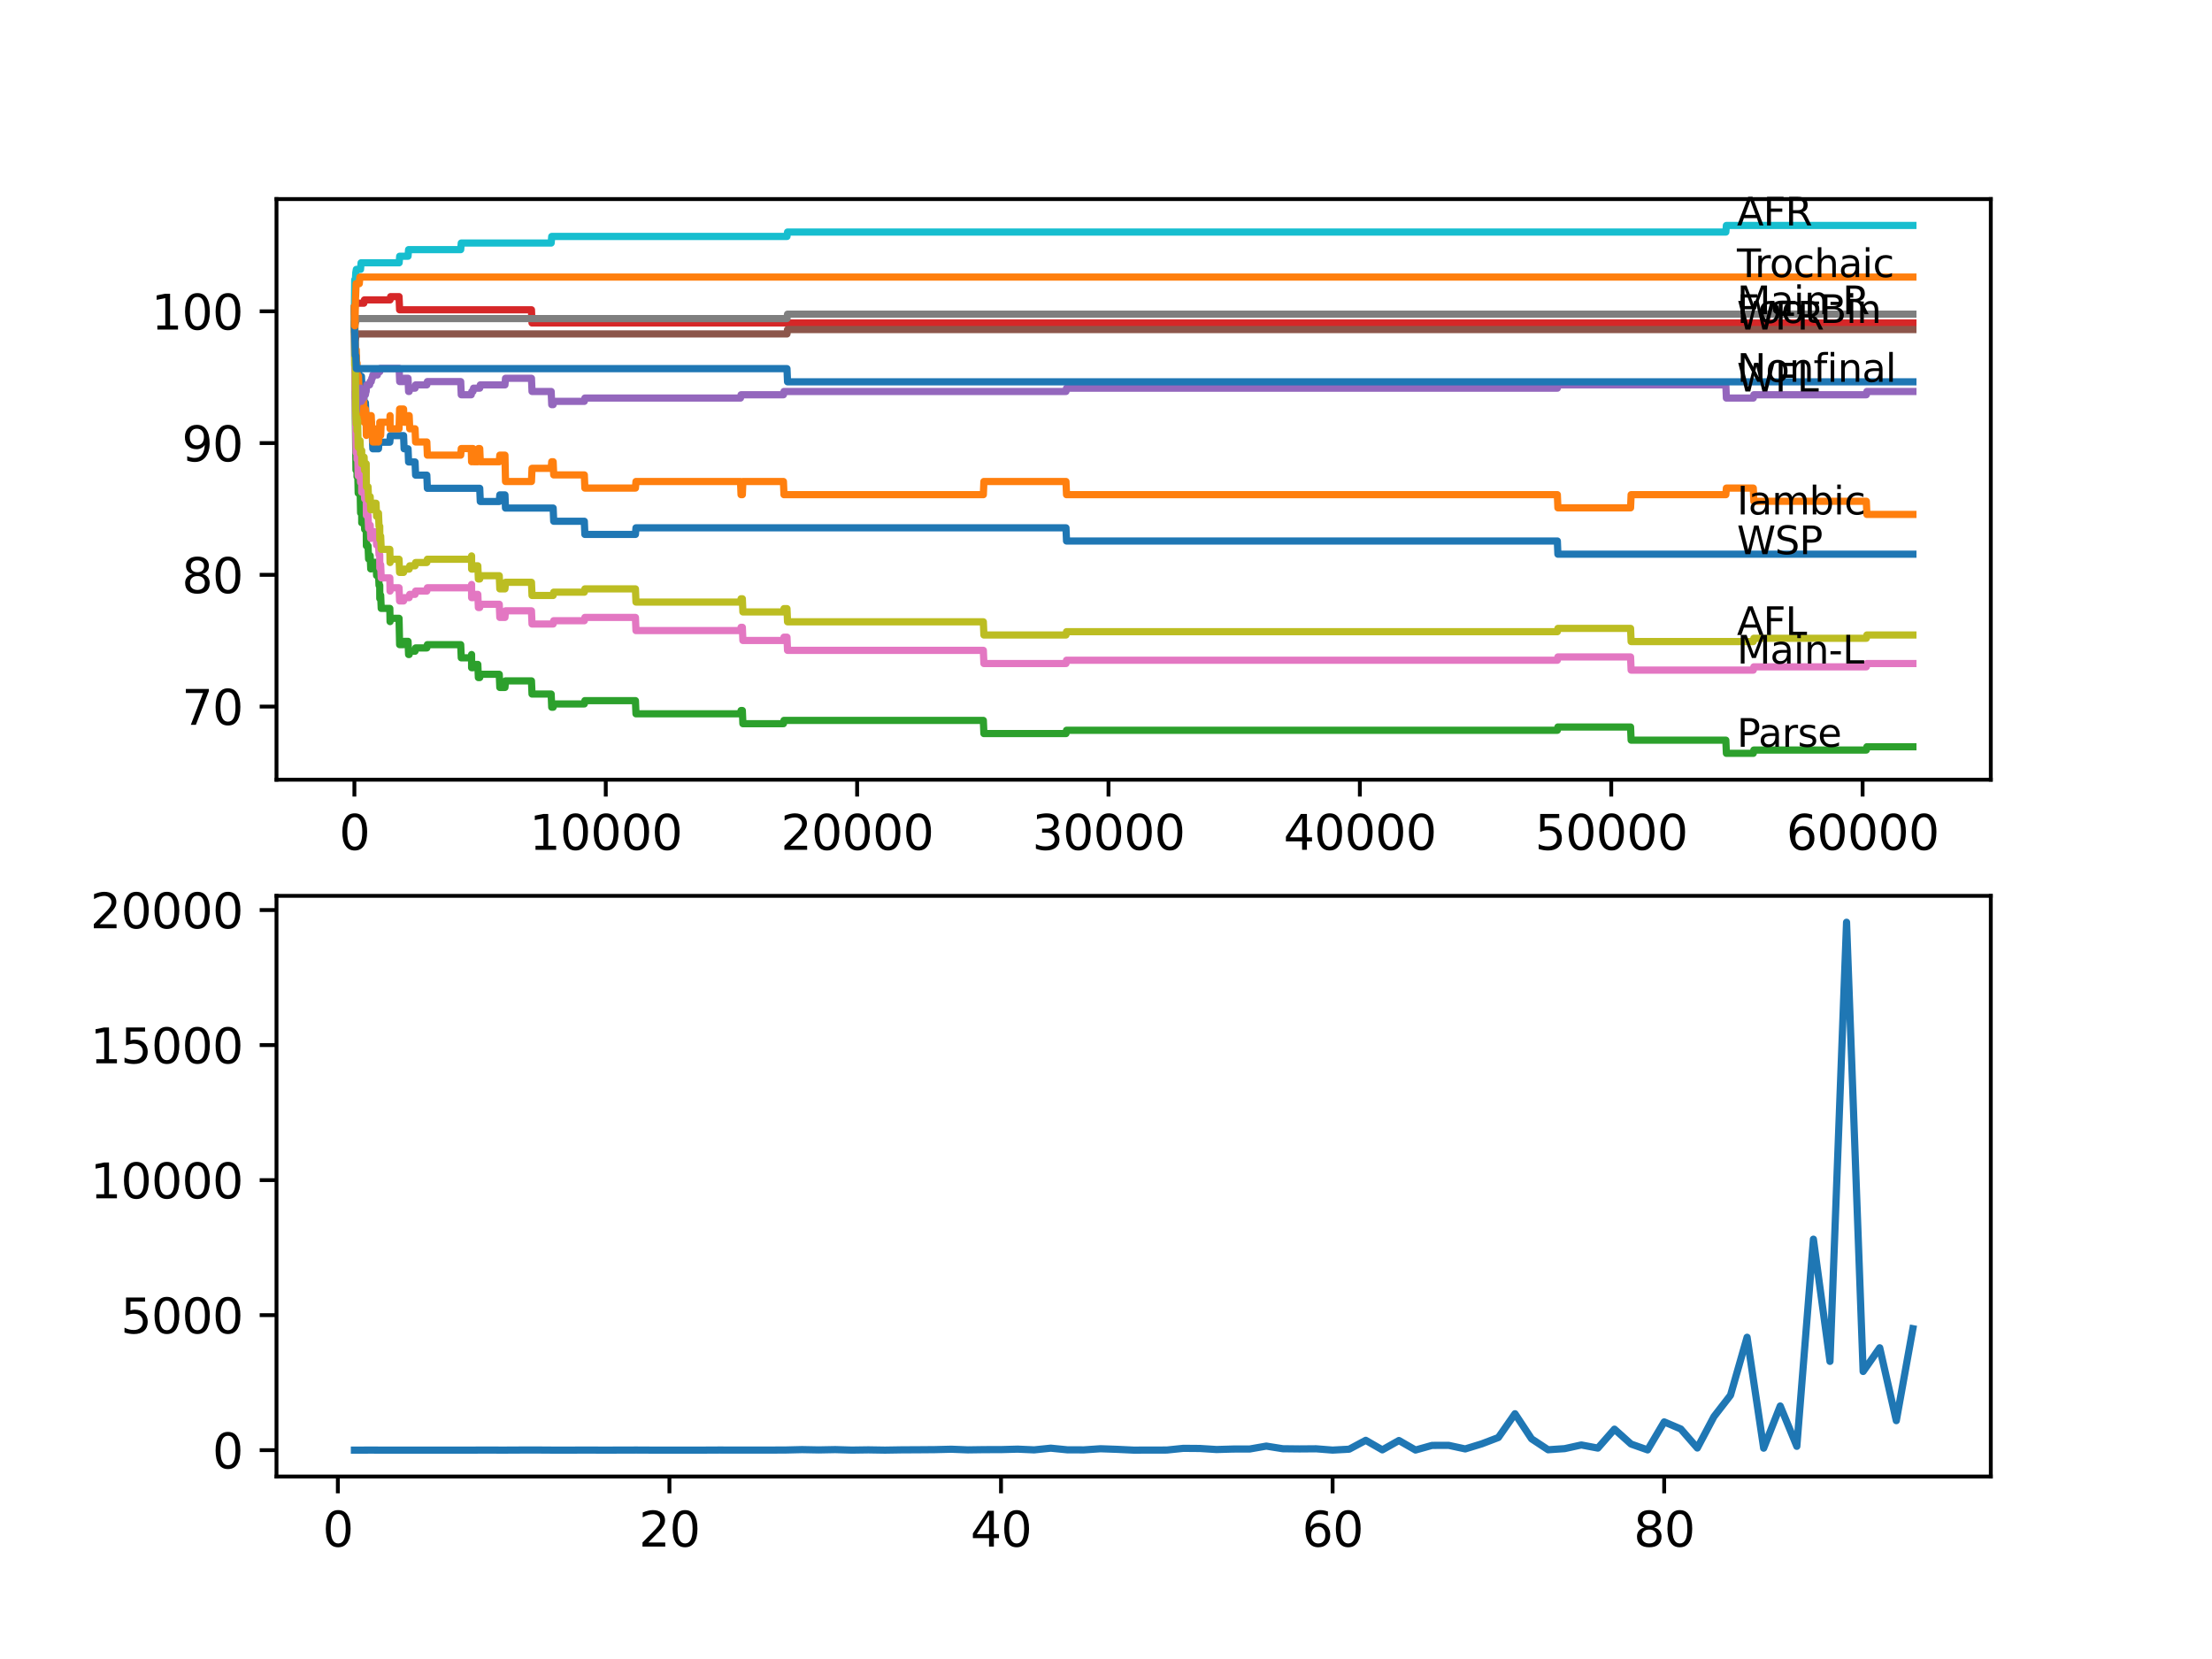<?xml version="1.0" encoding="utf-8" standalone="no"?>
<!DOCTYPE svg PUBLIC "-//W3C//DTD SVG 1.1//EN"
  "http://www.w3.org/Graphics/SVG/1.1/DTD/svg11.dtd">
<svg xmlns:xlink="http://www.w3.org/1999/xlink" width="460.8pt" height="345.6pt" viewBox="0 0 460.8 345.6" xmlns="http://www.w3.org/2000/svg" version="1.1">
 <defs>
  <style type="text/css">*{stroke-linejoin: round; stroke-linecap: butt}</style>
 </defs>
 <g id="figure_1">
  <g id="patch_1">
   <path d="M 0 345.6 
L 460.8 345.6 
L 460.8 0 
L 0 0 
z
" style="fill: #ffffff"/>
  </g>
  <g id="axes_1">
   <g id="patch_2">
    <path d="M 57.6 162.432 
L 414.72 162.432 
L 414.72 41.472 
L 57.6 41.472 
z
" style="fill: #ffffff"/>
   </g>
   <g id="matplotlib.axis_1">
    <g id="xtick_1">
     <g id="line2d_1">
      <defs>
       <path id="m6cd6f66735" d="M 0 0 
L 0 3.5 
" style="stroke: #000000; stroke-width: 0.8"/>
      </defs>
      <g>
       <use xlink:href="#m6cd6f66735" x="73.827" y="162.432" style="stroke: #000000; stroke-width: 0.8"/>
      </g>
     </g>
     <g id="text_1">
      <!-- 0 -->
      <g transform="translate(70.646 177.03)scale(0.1 -0.1)">
       <defs>
        <path id="DejaVuSans-30" d="M 2034 4250 
Q 1547 4250 1301 3770 
Q 1056 3291 1056 2328 
Q 1056 1369 1301 889 
Q 1547 409 2034 409 
Q 2525 409 2770 889 
Q 3016 1369 3016 2328 
Q 3016 3291 2770 3770 
Q 2525 4250 2034 4250 
z
M 2034 4750 
Q 2819 4750 3233 4129 
Q 3647 3509 3647 2328 
Q 3647 1150 3233 529 
Q 2819 -91 2034 -91 
Q 1250 -91 836 529 
Q 422 1150 422 2328 
Q 422 3509 836 4129 
Q 1250 4750 2034 4750 
z
" transform="scale(0.016)"/>
       </defs>
       <use xlink:href="#DejaVuSans-30"/>
      </g>
     </g>
    </g>
    <g id="xtick_2">
     <g id="line2d_2">
      <g>
       <use xlink:href="#m6cd6f66735" x="126.192" y="162.432" style="stroke: #000000; stroke-width: 0.8"/>
      </g>
     </g>
     <g id="text_2">
      <!-- 10000 -->
      <g transform="translate(110.286 177.03)scale(0.1 -0.1)">
       <defs>
        <path id="DejaVuSans-31" d="M 794 531 
L 1825 531 
L 1825 4091 
L 703 3866 
L 703 4441 
L 1819 4666 
L 2450 4666 
L 2450 531 
L 3481 531 
L 3481 0 
L 794 0 
L 794 531 
z
" transform="scale(0.016)"/>
       </defs>
       <use xlink:href="#DejaVuSans-31"/>
       <use xlink:href="#DejaVuSans-30" x="63.623"/>
       <use xlink:href="#DejaVuSans-30" x="127.246"/>
       <use xlink:href="#DejaVuSans-30" x="190.869"/>
       <use xlink:href="#DejaVuSans-30" x="254.492"/>
      </g>
     </g>
    </g>
    <g id="xtick_3">
     <g id="line2d_3">
      <g>
       <use xlink:href="#m6cd6f66735" x="178.556" y="162.432" style="stroke: #000000; stroke-width: 0.8"/>
      </g>
     </g>
     <g id="text_3">
      <!-- 20000 -->
      <g transform="translate(162.65 177.03)scale(0.1 -0.1)">
       <defs>
        <path id="DejaVuSans-32" d="M 1228 531 
L 3431 531 
L 3431 0 
L 469 0 
L 469 531 
Q 828 903 1448 1529 
Q 2069 2156 2228 2338 
Q 2531 2678 2651 2914 
Q 2772 3150 2772 3378 
Q 2772 3750 2511 3984 
Q 2250 4219 1831 4219 
Q 1534 4219 1204 4116 
Q 875 4013 500 3803 
L 500 4441 
Q 881 4594 1212 4672 
Q 1544 4750 1819 4750 
Q 2544 4750 2975 4387 
Q 3406 4025 3406 3419 
Q 3406 3131 3298 2873 
Q 3191 2616 2906 2266 
Q 2828 2175 2409 1742 
Q 1991 1309 1228 531 
z
" transform="scale(0.016)"/>
       </defs>
       <use xlink:href="#DejaVuSans-32"/>
       <use xlink:href="#DejaVuSans-30" x="63.623"/>
       <use xlink:href="#DejaVuSans-30" x="127.246"/>
       <use xlink:href="#DejaVuSans-30" x="190.869"/>
       <use xlink:href="#DejaVuSans-30" x="254.492"/>
      </g>
     </g>
    </g>
    <g id="xtick_4">
     <g id="line2d_4">
      <g>
       <use xlink:href="#m6cd6f66735" x="230.921" y="162.432" style="stroke: #000000; stroke-width: 0.8"/>
      </g>
     </g>
     <g id="text_4">
      <!-- 30000 -->
      <g transform="translate(215.015 177.03)scale(0.1 -0.1)">
       <defs>
        <path id="DejaVuSans-33" d="M 2597 2516 
Q 3050 2419 3304 2112 
Q 3559 1806 3559 1356 
Q 3559 666 3084 287 
Q 2609 -91 1734 -91 
Q 1441 -91 1130 -33 
Q 819 25 488 141 
L 488 750 
Q 750 597 1062 519 
Q 1375 441 1716 441 
Q 2309 441 2620 675 
Q 2931 909 2931 1356 
Q 2931 1769 2642 2001 
Q 2353 2234 1838 2234 
L 1294 2234 
L 1294 2753 
L 1863 2753 
Q 2328 2753 2575 2939 
Q 2822 3125 2822 3475 
Q 2822 3834 2567 4026 
Q 2313 4219 1838 4219 
Q 1578 4219 1281 4162 
Q 984 4106 628 3988 
L 628 4550 
Q 988 4650 1302 4700 
Q 1616 4750 1894 4750 
Q 2613 4750 3031 4423 
Q 3450 4097 3450 3541 
Q 3450 3153 3228 2886 
Q 3006 2619 2597 2516 
z
" transform="scale(0.016)"/>
       </defs>
       <use xlink:href="#DejaVuSans-33"/>
       <use xlink:href="#DejaVuSans-30" x="63.623"/>
       <use xlink:href="#DejaVuSans-30" x="127.246"/>
       <use xlink:href="#DejaVuSans-30" x="190.869"/>
       <use xlink:href="#DejaVuSans-30" x="254.492"/>
      </g>
     </g>
    </g>
    <g id="xtick_5">
     <g id="line2d_5">
      <g>
       <use xlink:href="#m6cd6f66735" x="283.285" y="162.432" style="stroke: #000000; stroke-width: 0.8"/>
      </g>
     </g>
     <g id="text_5">
      <!-- 40000 -->
      <g transform="translate(267.379 177.03)scale(0.1 -0.1)">
       <defs>
        <path id="DejaVuSans-34" d="M 2419 4116 
L 825 1625 
L 2419 1625 
L 2419 4116 
z
M 2253 4666 
L 3047 4666 
L 3047 1625 
L 3713 1625 
L 3713 1100 
L 3047 1100 
L 3047 0 
L 2419 0 
L 2419 1100 
L 313 1100 
L 313 1709 
L 2253 4666 
z
" transform="scale(0.016)"/>
       </defs>
       <use xlink:href="#DejaVuSans-34"/>
       <use xlink:href="#DejaVuSans-30" x="63.623"/>
       <use xlink:href="#DejaVuSans-30" x="127.246"/>
       <use xlink:href="#DejaVuSans-30" x="190.869"/>
       <use xlink:href="#DejaVuSans-30" x="254.492"/>
      </g>
     </g>
    </g>
    <g id="xtick_6">
     <g id="line2d_6">
      <g>
       <use xlink:href="#m6cd6f66735" x="335.65" y="162.432" style="stroke: #000000; stroke-width: 0.8"/>
      </g>
     </g>
     <g id="text_6">
      <!-- 50000 -->
      <g transform="translate(319.744 177.03)scale(0.1 -0.1)">
       <defs>
        <path id="DejaVuSans-35" d="M 691 4666 
L 3169 4666 
L 3169 4134 
L 1269 4134 
L 1269 2991 
Q 1406 3038 1543 3061 
Q 1681 3084 1819 3084 
Q 2600 3084 3056 2656 
Q 3513 2228 3513 1497 
Q 3513 744 3044 326 
Q 2575 -91 1722 -91 
Q 1428 -91 1123 -41 
Q 819 9 494 109 
L 494 744 
Q 775 591 1075 516 
Q 1375 441 1709 441 
Q 2250 441 2565 725 
Q 2881 1009 2881 1497 
Q 2881 1984 2565 2268 
Q 2250 2553 1709 2553 
Q 1456 2553 1204 2497 
Q 953 2441 691 2322 
L 691 4666 
z
" transform="scale(0.016)"/>
       </defs>
       <use xlink:href="#DejaVuSans-35"/>
       <use xlink:href="#DejaVuSans-30" x="63.623"/>
       <use xlink:href="#DejaVuSans-30" x="127.246"/>
       <use xlink:href="#DejaVuSans-30" x="190.869"/>
       <use xlink:href="#DejaVuSans-30" x="254.492"/>
      </g>
     </g>
    </g>
    <g id="xtick_7">
     <g id="line2d_7">
      <g>
       <use xlink:href="#m6cd6f66735" x="388.014" y="162.432" style="stroke: #000000; stroke-width: 0.8"/>
      </g>
     </g>
     <g id="text_7">
      <!-- 60000 -->
      <g transform="translate(372.108 177.03)scale(0.1 -0.1)">
       <defs>
        <path id="DejaVuSans-36" d="M 2113 2584 
Q 1688 2584 1439 2293 
Q 1191 2003 1191 1497 
Q 1191 994 1439 701 
Q 1688 409 2113 409 
Q 2538 409 2786 701 
Q 3034 994 3034 1497 
Q 3034 2003 2786 2293 
Q 2538 2584 2113 2584 
z
M 3366 4563 
L 3366 3988 
Q 3128 4100 2886 4159 
Q 2644 4219 2406 4219 
Q 1781 4219 1451 3797 
Q 1122 3375 1075 2522 
Q 1259 2794 1537 2939 
Q 1816 3084 2150 3084 
Q 2853 3084 3261 2657 
Q 3669 2231 3669 1497 
Q 3669 778 3244 343 
Q 2819 -91 2113 -91 
Q 1303 -91 875 529 
Q 447 1150 447 2328 
Q 447 3434 972 4092 
Q 1497 4750 2381 4750 
Q 2619 4750 2861 4703 
Q 3103 4656 3366 4563 
z
" transform="scale(0.016)"/>
       </defs>
       <use xlink:href="#DejaVuSans-36"/>
       <use xlink:href="#DejaVuSans-30" x="63.623"/>
       <use xlink:href="#DejaVuSans-30" x="127.246"/>
       <use xlink:href="#DejaVuSans-30" x="190.869"/>
       <use xlink:href="#DejaVuSans-30" x="254.492"/>
      </g>
     </g>
    </g>
   </g>
   <g id="matplotlib.axis_2">
    <g id="ytick_1">
     <g id="line2d_8">
      <defs>
       <path id="mda74283d59" d="M 0 0 
L -3.5 0 
" style="stroke: #000000; stroke-width: 0.8"/>
      </defs>
      <g>
       <use xlink:href="#mda74283d59" x="57.6" y="147.191" style="stroke: #000000; stroke-width: 0.8"/>
      </g>
     </g>
     <g id="text_8">
      <!-- 70 -->
      <g transform="translate(37.875 150.99)scale(0.1 -0.1)">
       <defs>
        <path id="DejaVuSans-37" d="M 525 4666 
L 3525 4666 
L 3525 4397 
L 1831 0 
L 1172 0 
L 2766 4134 
L 525 4134 
L 525 4666 
z
" transform="scale(0.016)"/>
       </defs>
       <use xlink:href="#DejaVuSans-37"/>
       <use xlink:href="#DejaVuSans-30" x="63.623"/>
      </g>
     </g>
    </g>
    <g id="ytick_2">
     <g id="line2d_9">
      <g>
       <use xlink:href="#mda74283d59" x="57.6" y="119.746" style="stroke: #000000; stroke-width: 0.8"/>
      </g>
     </g>
     <g id="text_9">
      <!-- 80 -->
      <g transform="translate(37.875 123.545)scale(0.1 -0.1)">
       <defs>
        <path id="DejaVuSans-38" d="M 2034 2216 
Q 1584 2216 1326 1975 
Q 1069 1734 1069 1313 
Q 1069 891 1326 650 
Q 1584 409 2034 409 
Q 2484 409 2743 651 
Q 3003 894 3003 1313 
Q 3003 1734 2745 1975 
Q 2488 2216 2034 2216 
z
M 1403 2484 
Q 997 2584 770 2862 
Q 544 3141 544 3541 
Q 544 4100 942 4425 
Q 1341 4750 2034 4750 
Q 2731 4750 3128 4425 
Q 3525 4100 3525 3541 
Q 3525 3141 3298 2862 
Q 3072 2584 2669 2484 
Q 3125 2378 3379 2068 
Q 3634 1759 3634 1313 
Q 3634 634 3220 271 
Q 2806 -91 2034 -91 
Q 1263 -91 848 271 
Q 434 634 434 1313 
Q 434 1759 690 2068 
Q 947 2378 1403 2484 
z
M 1172 3481 
Q 1172 3119 1398 2916 
Q 1625 2713 2034 2713 
Q 2441 2713 2670 2916 
Q 2900 3119 2900 3481 
Q 2900 3844 2670 4047 
Q 2441 4250 2034 4250 
Q 1625 4250 1398 4047 
Q 1172 3844 1172 3481 
z
" transform="scale(0.016)"/>
       </defs>
       <use xlink:href="#DejaVuSans-38"/>
       <use xlink:href="#DejaVuSans-30" x="63.623"/>
      </g>
     </g>
    </g>
    <g id="ytick_3">
     <g id="line2d_10">
      <g>
       <use xlink:href="#mda74283d59" x="57.6" y="92.3" style="stroke: #000000; stroke-width: 0.8"/>
      </g>
     </g>
     <g id="text_10">
      <!-- 90 -->
      <g transform="translate(37.875 96.1)scale(0.1 -0.1)">
       <defs>
        <path id="DejaVuSans-39" d="M 703 97 
L 703 672 
Q 941 559 1184 500 
Q 1428 441 1663 441 
Q 2288 441 2617 861 
Q 2947 1281 2994 2138 
Q 2813 1869 2534 1725 
Q 2256 1581 1919 1581 
Q 1219 1581 811 2004 
Q 403 2428 403 3163 
Q 403 3881 828 4315 
Q 1253 4750 1959 4750 
Q 2769 4750 3195 4129 
Q 3622 3509 3622 2328 
Q 3622 1225 3098 567 
Q 2575 -91 1691 -91 
Q 1453 -91 1209 -44 
Q 966 3 703 97 
z
M 1959 2075 
Q 2384 2075 2632 2365 
Q 2881 2656 2881 3163 
Q 2881 3666 2632 3958 
Q 2384 4250 1959 4250 
Q 1534 4250 1286 3958 
Q 1038 3666 1038 3163 
Q 1038 2656 1286 2365 
Q 1534 2075 1959 2075 
z
" transform="scale(0.016)"/>
       </defs>
       <use xlink:href="#DejaVuSans-39"/>
       <use xlink:href="#DejaVuSans-30" x="63.623"/>
      </g>
     </g>
    </g>
    <g id="ytick_4">
     <g id="line2d_11">
      <g>
       <use xlink:href="#mda74283d59" x="57.6" y="64.855" style="stroke: #000000; stroke-width: 0.8"/>
      </g>
     </g>
     <g id="text_11">
      <!-- 100 -->
      <g transform="translate(31.512 68.655)scale(0.1 -0.1)">
       <use xlink:href="#DejaVuSans-31"/>
       <use xlink:href="#DejaVuSans-30" x="63.623"/>
       <use xlink:href="#DejaVuSans-30" x="127.246"/>
      </g>
     </g>
    </g>
   </g>
   <g id="line2d_12">
    <path d="M 73.833 64.855 
L 73.843 64.855 
L 73.948 74.004 
L 73.969 73.455 
L 74.016 70.161 
L 74.032 75.65 
L 74.068 74.278 
L 74.22 74.278 
L 74.335 77.023 
L 74.671 77.023 
L 74.786 79.767 
L 74.849 79.767 
L 74.964 78.395 
L 75.299 78.395 
L 75.414 81.139 
L 75.734 81.139 
L 75.849 83.884 
L 76.121 83.884 
L 76.236 86.628 
L 76.278 86.628 
L 76.32 89.373 
L 76.388 88.001 
L 77.331 88.001 
L 77.446 90.745 
L 77.551 90.745 
L 77.666 93.49 
L 78.844 93.49 
L 78.959 92.117 
L 81.206 92.117 
L 81.321 90.745 
L 84.07 90.745 
L 84.185 93.49 
L 85.002 93.49 
L 85.117 96.234 
L 86.463 96.234 
L 86.578 98.979 
L 88.914 98.979 
L 89.029 101.723 
L 99.936 101.723 
L 100.052 104.468 
L 104.005 104.468 
L 104.12 103.096 
L 105.189 103.096 
L 105.304 105.84 
L 115.232 105.84 
L 115.347 108.585 
L 121.725 108.585 
L 121.84 111.329 
L 132.371 111.329 
L 132.486 109.957 
L 222.061 109.957 
L 222.176 112.701 
L 324.423 112.701 
L 324.538 115.446 
L 398.487 115.446 
L 398.487 115.446 
" clip-path="url(#pae7286e40f)" style="fill: none; stroke: #1f77b4; stroke-width: 1.5; stroke-linecap: square"/>
   </g>
   <g id="line2d_13">
    <path d="M 73.833 64.855 
L 73.854 64.855 
L 73.869 64.169 
L 73.88 69.658 
L 73.937 68.057 
L 73.943 68.057 
L 74.021 77.663 
L 74.063 76.291 
L 74.178 72.86 
L 74.22 72.86 
L 74.341 78.349 
L 74.367 78.349 
L 74.377 75.605 
L 74.445 83.838 
L 74.466 83.838 
L 74.498 83.838 
L 74.618 78.349 
L 74.671 78.349 
L 74.786 81.094 
L 74.849 81.094 
L 74.969 86.583 
L 75 86.583 
L 75.116 82.466 
L 75.299 82.466 
L 75.351 85.21 
L 75.409 82.466 
L 75.734 82.466 
L 75.849 87.955 
L 75.964 85.21 
L 76.121 85.21 
L 76.236 87.955 
L 76.278 87.955 
L 76.32 90.699 
L 76.388 89.327 
L 76.671 89.327 
L 76.786 86.583 
L 76.996 86.583 
L 77.111 89.327 
L 77.116 89.327 
L 77.231 86.583 
L 77.331 86.583 
L 77.446 89.327 
L 77.551 89.327 
L 77.666 92.072 
L 78.336 92.072 
L 78.451 89.327 
L 78.608 89.327 
L 78.724 92.072 
L 78.844 92.072 
L 78.959 90.699 
L 79.106 90.699 
L 79.116 87.955 
L 79.216 90.699 
L 79.3 90.699 
L 79.415 87.955 
L 81.206 87.955 
L 81.258 86.583 
L 81.263 89.327 
L 81.31 89.327 
L 83.127 89.327 
L 83.243 85.21 
L 84.07 85.21 
L 84.185 87.955 
L 85.002 87.955 
L 85.117 86.583 
L 85.238 86.583 
L 85.353 89.327 
L 86.463 89.327 
L 86.578 92.072 
L 88.914 92.072 
L 89.029 94.816 
L 95.972 94.816 
L 96.088 93.444 
L 98.167 93.444 
L 98.24 96.189 
L 98.276 93.444 
L 98.533 93.444 
L 98.648 96.189 
L 99.538 96.189 
L 99.654 93.444 
L 99.936 93.444 
L 100.052 96.189 
L 104.005 96.189 
L 104.12 94.816 
L 105.189 94.816 
L 105.309 100.305 
L 110.713 100.305 
L 110.828 97.561 
L 114.818 97.561 
L 114.934 96.189 
L 115.232 96.189 
L 115.347 98.933 
L 121.725 98.933 
L 121.84 101.678 
L 132.371 101.678 
L 132.486 100.305 
L 154.259 100.305 
L 154.375 103.05 
L 154.642 103.05 
L 154.757 100.305 
L 163.203 100.305 
L 163.318 103.05 
L 204.849 103.05 
L 204.964 100.305 
L 222.061 100.305 
L 222.176 103.05 
L 324.423 103.05 
L 324.538 105.794 
L 339.677 105.794 
L 339.792 103.05 
L 359.523 103.05 
L 359.638 101.678 
L 365.241 101.678 
L 365.356 104.422 
L 388.789 104.422 
L 388.905 107.167 
L 398.487 107.167 
L 398.487 107.167 
" clip-path="url(#pae7286e40f)" style="fill: none; stroke: #ff7f0e; stroke-width: 1.5; stroke-linecap: square"/>
   </g>
   <g id="line2d_14">
    <path d="M 73.833 67.6 
L 73.843 67.6 
L 73.974 79.401 
L 74.006 78.715 
L 74.026 86.949 
L 74.157 97.927 
L 74.22 97.927 
L 74.341 96.554 
L 74.367 96.554 
L 74.377 99.299 
L 74.477 97.241 
L 74.498 97.241 
L 74.618 102.73 
L 74.671 102.73 
L 74.786 102.043 
L 74.901 102.043 
L 75 101.357 
L 75.121 106.846 
L 75.299 106.846 
L 75.351 106.16 
L 75.357 108.905 
L 75.393 108.905 
L 75.734 108.905 
L 75.849 107.533 
L 75.964 110.277 
L 76.121 110.277 
L 76.236 109.591 
L 76.278 109.591 
L 76.283 108.905 
L 76.325 113.708 
L 76.357 113.708 
L 76.671 113.708 
L 76.786 116.452 
L 76.996 116.452 
L 77.111 115.766 
L 77.116 115.766 
L 77.231 118.511 
L 77.331 118.511 
L 77.446 117.824 
L 77.551 117.824 
L 77.666 117.138 
L 78.336 117.138 
L 78.451 119.883 
L 78.608 119.883 
L 78.724 119.197 
L 78.844 119.197 
L 78.959 121.941 
L 79.106 121.941 
L 79.116 124.686 
L 79.216 124 
L 79.3 124 
L 79.415 126.744 
L 81.206 126.744 
L 81.258 129.489 
L 81.316 128.803 
L 83.127 128.803 
L 83.248 134.292 
L 84.07 134.292 
L 84.185 133.605 
L 85.002 133.605 
L 85.117 136.35 
L 85.238 136.35 
L 85.353 135.664 
L 86.463 135.664 
L 86.578 134.978 
L 88.914 134.978 
L 89.029 134.292 
L 95.972 134.292 
L 96.088 137.036 
L 98.167 137.036 
L 98.24 136.35 
L 98.245 139.094 
L 98.261 139.094 
L 98.533 139.094 
L 98.648 138.408 
L 99.538 138.408 
L 99.654 141.153 
L 99.936 141.153 
L 100.052 140.467 
L 104.005 140.467 
L 104.12 143.211 
L 105.189 143.211 
L 105.309 141.839 
L 110.713 141.839 
L 110.828 144.583 
L 114.818 144.583 
L 114.934 147.328 
L 115.232 147.328 
L 115.347 146.642 
L 121.725 146.642 
L 121.84 145.956 
L 132.371 145.956 
L 132.486 148.7 
L 154.259 148.7 
L 154.375 148.014 
L 154.642 148.014 
L 154.757 150.759 
L 163.203 150.759 
L 163.318 150.073 
L 204.849 150.073 
L 204.964 152.817 
L 222.061 152.817 
L 222.176 152.131 
L 324.423 152.131 
L 324.538 151.445 
L 339.677 151.445 
L 339.792 154.189 
L 359.523 154.189 
L 359.638 156.934 
L 365.241 156.934 
L 365.356 156.248 
L 388.789 156.248 
L 388.905 155.562 
L 398.487 155.562 
L 398.487 155.562 
" clip-path="url(#pae7286e40f)" style="fill: none; stroke: #2ca02c; stroke-width: 1.5; stroke-linecap: square"/>
   </g>
   <g id="line2d_15">
    <path d="M 73.833 64.855 
L 73.869 64.855 
L 73.995 63.163 
L 75.796 63.163 
L 75.912 62.477 
L 81.258 62.477 
L 81.373 61.791 
L 83.127 61.791 
L 83.243 64.535 
L 110.713 64.535 
L 110.828 67.28 
L 398.487 67.28 
L 398.487 67.28 
" clip-path="url(#pae7286e40f)" style="fill: none; stroke: #d62728; stroke-width: 1.5; stroke-linecap: square"/>
   </g>
   <g id="line2d_16">
    <path d="M 73.833 67.6 
L 73.969 82.923 
L 74.026 82.923 
L 74.142 85.668 
L 74.22 85.668 
L 74.341 84.296 
L 74.377 84.296 
L 74.503 82.237 
L 74.671 82.237 
L 74.786 81.551 
L 74.901 81.551 
L 75.016 80.865 
L 75.105 80.865 
L 75.22 83.609 
L 75.299 83.609 
L 75.414 82.923 
L 75.734 82.923 
L 75.849 82.237 
L 76.121 82.237 
L 76.236 81.551 
L 76.278 81.551 
L 76.399 80.179 
L 76.996 80.179 
L 77.111 79.493 
L 77.331 79.493 
L 77.446 78.807 
L 77.551 78.807 
L 77.666 78.12 
L 78.608 78.12 
L 78.724 77.434 
L 79.116 77.434 
L 79.232 76.748 
L 83.148 76.748 
L 83.264 79.493 
L 84.07 79.493 
L 84.185 78.807 
L 85.002 78.807 
L 85.117 81.551 
L 85.238 81.551 
L 85.353 80.865 
L 86.463 80.865 
L 86.578 80.179 
L 88.914 80.179 
L 89.029 79.493 
L 95.972 79.493 
L 96.088 82.237 
L 98.167 82.237 
L 98.282 81.551 
L 98.533 81.551 
L 98.648 80.865 
L 99.936 80.865 
L 100.052 80.179 
L 105.189 80.179 
L 105.309 78.807 
L 110.713 78.807 
L 110.828 81.551 
L 114.818 81.551 
L 114.934 84.296 
L 115.232 84.296 
L 115.347 83.609 
L 121.725 83.609 
L 121.84 82.923 
L 154.259 82.923 
L 154.375 82.237 
L 163.203 82.237 
L 163.318 81.551 
L 222.061 81.551 
L 222.176 80.865 
L 324.423 80.865 
L 324.538 80.179 
L 359.523 80.179 
L 359.638 82.923 
L 365.241 82.923 
L 365.356 82.237 
L 388.789 82.237 
L 388.905 81.551 
L 398.487 81.551 
L 398.487 81.551 
" clip-path="url(#pae7286e40f)" style="fill: none; stroke: #9467bd; stroke-width: 1.5; stroke-linecap: square"/>
   </g>
   <g id="line2d_17">
    <path d="M 73.833 67.6 
L 73.843 67.6 
L 73.958 70.802 
L 73.969 70.802 
L 74.084 70.253 
L 74.115 70.253 
L 74.231 69.567 
L 163.942 69.567 
L 164.057 68.652 
L 398.487 68.652 
L 398.487 68.652 
" clip-path="url(#pae7286e40f)" style="fill: none; stroke: #8c564b; stroke-width: 1.5; stroke-linecap: square"/>
   </g>
   <g id="line2d_18">
    <path d="M 73.833 64.306 
L 73.974 81.277 
L 74.006 80.591 
L 74.026 86.08 
L 74.047 86.08 
L 74.063 86.08 
L 74.189 94.313 
L 74.22 94.313 
L 74.341 92.941 
L 74.367 92.941 
L 74.377 95.685 
L 74.477 93.627 
L 74.498 93.627 
L 74.618 99.116 
L 74.671 99.116 
L 74.786 98.43 
L 74.901 98.43 
L 75 97.744 
L 75.116 100.488 
L 75.299 100.488 
L 75.351 99.802 
L 75.357 102.547 
L 75.393 102.547 
L 75.734 102.547 
L 75.849 101.174 
L 75.964 103.919 
L 76.121 103.919 
L 76.236 103.233 
L 76.278 103.233 
L 76.283 102.547 
L 76.325 107.35 
L 76.357 107.35 
L 76.671 107.35 
L 76.786 110.094 
L 76.996 110.094 
L 77.111 109.408 
L 77.116 109.408 
L 77.231 112.152 
L 77.331 112.152 
L 77.446 111.466 
L 77.551 111.466 
L 77.666 110.78 
L 78.336 110.78 
L 78.451 113.525 
L 78.608 113.525 
L 78.724 112.839 
L 78.844 112.839 
L 78.959 115.583 
L 79.106 115.583 
L 79.116 118.328 
L 79.216 117.641 
L 79.3 117.641 
L 79.415 120.386 
L 81.206 120.386 
L 81.258 123.131 
L 81.316 122.444 
L 83.127 122.444 
L 83.243 125.189 
L 84.07 125.189 
L 84.185 124.503 
L 85.238 124.503 
L 85.353 123.817 
L 86.463 123.817 
L 86.578 123.131 
L 88.914 123.131 
L 89.029 122.444 
L 98.167 122.444 
L 98.24 121.758 
L 98.245 124.503 
L 98.261 124.503 
L 98.533 124.503 
L 98.648 123.817 
L 99.538 123.817 
L 99.654 126.561 
L 99.936 126.561 
L 100.052 125.875 
L 104.005 125.875 
L 104.12 128.62 
L 105.189 128.62 
L 105.309 127.247 
L 110.713 127.247 
L 110.828 129.992 
L 115.232 129.992 
L 115.347 129.306 
L 121.725 129.306 
L 121.84 128.62 
L 132.371 128.62 
L 132.486 131.364 
L 154.259 131.364 
L 154.375 130.678 
L 154.642 130.678 
L 154.757 133.422 
L 163.203 133.422 
L 163.318 132.736 
L 163.942 132.736 
L 164.057 135.481 
L 204.849 135.481 
L 204.964 138.225 
L 222.061 138.225 
L 222.176 137.539 
L 324.423 137.539 
L 324.538 136.853 
L 339.677 136.853 
L 339.792 139.598 
L 365.241 139.598 
L 365.356 138.911 
L 388.789 138.911 
L 388.905 138.225 
L 398.487 138.225 
L 398.487 138.225 
" clip-path="url(#pae7286e40f)" style="fill: none; stroke: #e377c2; stroke-width: 1.5; stroke-linecap: square"/>
   </g>
   <g id="line2d_19">
    <path d="M 73.833 67.6 
L 73.896 64.855 
L 73.848 68.972 
L 73.943 67.6 
L 73.969 67.6 
L 74.084 67.051 
L 74.115 67.051 
L 74.231 66.365 
L 163.942 66.365 
L 164.057 65.45 
L 398.487 65.45 
L 398.487 65.45 
" clip-path="url(#pae7286e40f)" style="fill: none; stroke: #7f7f7f; stroke-width: 1.5; stroke-linecap: square"/>
   </g>
   <g id="line2d_20">
    <path d="M 73.833 64.306 
L 73.896 76.108 
L 73.958 73.958 
L 73.969 73.958 
L 74.1 85.622 
L 74.115 85.622 
L 74.22 88.367 
L 74.225 87.681 
L 74.262 87.681 
L 74.367 86.994 
L 74.377 89.739 
L 74.477 87.681 
L 74.498 87.681 
L 74.618 93.17 
L 74.671 93.17 
L 74.786 92.483 
L 74.901 92.483 
L 75 91.797 
L 75.116 94.542 
L 75.299 94.542 
L 75.351 93.856 
L 75.357 96.6 
L 75.393 96.6 
L 75.734 96.6 
L 75.849 95.228 
L 75.964 97.972 
L 76.121 97.972 
L 76.236 97.286 
L 76.278 97.286 
L 76.283 96.6 
L 76.325 101.403 
L 76.357 101.403 
L 76.671 101.403 
L 76.786 104.148 
L 76.996 104.148 
L 77.111 103.461 
L 77.116 103.461 
L 77.231 106.206 
L 77.331 106.206 
L 77.446 105.52 
L 77.551 105.52 
L 77.666 104.834 
L 78.336 104.834 
L 78.451 107.578 
L 78.608 107.578 
L 78.724 106.892 
L 78.844 106.892 
L 78.959 109.637 
L 79.106 109.637 
L 79.116 112.381 
L 79.216 111.695 
L 79.3 111.695 
L 79.415 114.44 
L 81.206 114.44 
L 81.258 117.184 
L 81.316 116.498 
L 83.127 116.498 
L 83.243 119.242 
L 84.07 119.242 
L 84.185 118.556 
L 85.238 118.556 
L 85.353 117.87 
L 86.463 117.87 
L 86.578 117.184 
L 88.914 117.184 
L 89.029 116.498 
L 98.167 116.498 
L 98.24 115.812 
L 98.245 118.556 
L 98.261 118.556 
L 98.533 118.556 
L 98.648 117.87 
L 99.538 117.87 
L 99.654 120.615 
L 99.936 120.615 
L 100.052 119.929 
L 104.005 119.929 
L 104.12 122.673 
L 105.189 122.673 
L 105.309 121.301 
L 110.713 121.301 
L 110.828 124.045 
L 115.232 124.045 
L 115.347 123.359 
L 121.725 123.359 
L 121.84 122.673 
L 132.371 122.673 
L 132.486 125.418 
L 154.259 125.418 
L 154.375 124.731 
L 154.642 124.731 
L 154.757 127.476 
L 163.203 127.476 
L 163.318 126.79 
L 163.942 126.79 
L 164.057 129.534 
L 204.849 129.534 
L 204.964 132.279 
L 222.061 132.279 
L 222.176 131.593 
L 324.423 131.593 
L 324.538 130.907 
L 339.677 130.907 
L 339.792 133.651 
L 365.241 133.651 
L 365.356 132.965 
L 388.789 132.965 
L 388.905 132.279 
L 398.487 132.279 
L 398.487 132.279 
" clip-path="url(#pae7286e40f)" style="fill: none; stroke: #bcbd22; stroke-width: 1.5; stroke-linecap: square"/>
   </g>
   <g id="line2d_21">
    <path d="M 73.833 64.306 
L 73.896 58.268 
L 73.958 60.098 
L 73.969 60.098 
L 74.11 56.805 
L 74.115 56.805 
L 74.231 56.119 
L 75.105 56.119 
L 75.22 54.746 
L 83.148 54.746 
L 83.264 53.374 
L 85.002 53.374 
L 85.117 52.002 
L 95.972 52.002 
L 96.088 50.63 
L 114.818 50.63 
L 114.934 49.257 
L 163.942 49.257 
L 164.057 48.342 
L 359.523 48.342 
L 359.638 46.97 
L 398.487 46.97 
L 398.487 46.97 
" clip-path="url(#pae7286e40f)" style="fill: none; stroke: #17becf; stroke-width: 1.5; stroke-linecap: square"/>
   </g>
   <g id="line2d_22">
    <path d="M 73.833 64.306 
L 73.843 64.306 
L 73.854 63.757 
L 73.869 69.247 
L 73.89 69.247 
L 74.006 74.049 
L 74.115 74.049 
L 74.231 76.794 
L 163.942 76.794 
L 164.057 79.538 
L 398.487 79.538 
L 398.487 79.538 
" clip-path="url(#pae7286e40f)" style="fill: none; stroke: #1f77b4; stroke-width: 1.5; stroke-linecap: square"/>
   </g>
   <g id="line2d_23">
    <path d="M 73.833 64.306 
L 73.843 64.306 
L 73.859 63.757 
L 73.896 67.874 
L 73.917 67.874 
L 73.943 67.874 
L 74.063 61.836 
L 74.074 61.836 
L 74.189 59.092 
L 74.849 59.092 
L 74.964 57.72 
L 398.487 57.72 
L 398.487 57.72 
" clip-path="url(#pae7286e40f)" style="fill: none; stroke: #ff7f0e; stroke-width: 1.5; stroke-linecap: square"/>
   </g>
   <g id="patch_3">
    <path d="M 57.6 162.432 
L 57.6 41.472 
" style="fill: none; stroke: #000000; stroke-width: 0.8; stroke-linejoin: miter; stroke-linecap: square"/>
   </g>
   <g id="patch_4">
    <path d="M 414.72 162.432 
L 414.72 41.472 
" style="fill: none; stroke: #000000; stroke-width: 0.8; stroke-linejoin: miter; stroke-linecap: square"/>
   </g>
   <g id="patch_5">
    <path d="M 57.6 162.432 
L 414.72 162.432 
" style="fill: none; stroke: #000000; stroke-width: 0.8; stroke-linejoin: miter; stroke-linecap: square"/>
   </g>
   <g id="patch_6">
    <path d="M 57.6 41.472 
L 414.72 41.472 
" style="fill: none; stroke: #000000; stroke-width: 0.8; stroke-linejoin: miter; stroke-linecap: square"/>
   </g>
   <g id="text_12">
    <!-- WSP -->
    <g transform="translate(361.832 115.446)scale(0.08 -0.08)">
     <defs>
      <path id="DejaVuSans-57" d="M 213 4666 
L 850 4666 
L 1831 722 
L 2809 4666 
L 3519 4666 
L 4500 722 
L 5478 4666 
L 6119 4666 
L 4947 0 
L 4153 0 
L 3169 4050 
L 2175 0 
L 1381 0 
L 213 4666 
z
" transform="scale(0.016)"/>
      <path id="DejaVuSans-53" d="M 3425 4513 
L 3425 3897 
Q 3066 4069 2747 4153 
Q 2428 4238 2131 4238 
Q 1616 4238 1336 4038 
Q 1056 3838 1056 3469 
Q 1056 3159 1242 3001 
Q 1428 2844 1947 2747 
L 2328 2669 
Q 3034 2534 3370 2195 
Q 3706 1856 3706 1288 
Q 3706 609 3251 259 
Q 2797 -91 1919 -91 
Q 1588 -91 1214 -16 
Q 841 59 441 206 
L 441 856 
Q 825 641 1194 531 
Q 1563 422 1919 422 
Q 2459 422 2753 634 
Q 3047 847 3047 1241 
Q 3047 1584 2836 1778 
Q 2625 1972 2144 2069 
L 1759 2144 
Q 1053 2284 737 2584 
Q 422 2884 422 3419 
Q 422 4038 858 4394 
Q 1294 4750 2059 4750 
Q 2388 4750 2728 4690 
Q 3069 4631 3425 4513 
z
" transform="scale(0.016)"/>
      <path id="DejaVuSans-50" d="M 1259 4147 
L 1259 2394 
L 2053 2394 
Q 2494 2394 2734 2622 
Q 2975 2850 2975 3272 
Q 2975 3691 2734 3919 
Q 2494 4147 2053 4147 
L 1259 4147 
z
M 628 4666 
L 2053 4666 
Q 2838 4666 3239 4311 
Q 3641 3956 3641 3272 
Q 3641 2581 3239 2228 
Q 2838 1875 2053 1875 
L 1259 1875 
L 1259 0 
L 628 0 
L 628 4666 
z
" transform="scale(0.016)"/>
     </defs>
     <use xlink:href="#DejaVuSans-57"/>
     <use xlink:href="#DejaVuSans-53" x="98.877"/>
     <use xlink:href="#DejaVuSans-50" x="162.354"/>
    </g>
   </g>
   <g id="text_13">
    <!-- Iambic -->
    <g transform="translate(361.832 107.167)scale(0.08 -0.08)">
     <defs>
      <path id="DejaVuSans-49" d="M 628 4666 
L 1259 4666 
L 1259 0 
L 628 0 
L 628 4666 
z
" transform="scale(0.016)"/>
      <path id="DejaVuSans-61" d="M 2194 1759 
Q 1497 1759 1228 1600 
Q 959 1441 959 1056 
Q 959 750 1161 570 
Q 1363 391 1709 391 
Q 2188 391 2477 730 
Q 2766 1069 2766 1631 
L 2766 1759 
L 2194 1759 
z
M 3341 1997 
L 3341 0 
L 2766 0 
L 2766 531 
Q 2569 213 2275 61 
Q 1981 -91 1556 -91 
Q 1019 -91 701 211 
Q 384 513 384 1019 
Q 384 1609 779 1909 
Q 1175 2209 1959 2209 
L 2766 2209 
L 2766 2266 
Q 2766 2663 2505 2880 
Q 2244 3097 1772 3097 
Q 1472 3097 1187 3025 
Q 903 2953 641 2809 
L 641 3341 
Q 956 3463 1253 3523 
Q 1550 3584 1831 3584 
Q 2591 3584 2966 3190 
Q 3341 2797 3341 1997 
z
" transform="scale(0.016)"/>
      <path id="DejaVuSans-6d" d="M 3328 2828 
Q 3544 3216 3844 3400 
Q 4144 3584 4550 3584 
Q 5097 3584 5394 3201 
Q 5691 2819 5691 2113 
L 5691 0 
L 5113 0 
L 5113 2094 
Q 5113 2597 4934 2840 
Q 4756 3084 4391 3084 
Q 3944 3084 3684 2787 
Q 3425 2491 3425 1978 
L 3425 0 
L 2847 0 
L 2847 2094 
Q 2847 2600 2669 2842 
Q 2491 3084 2119 3084 
Q 1678 3084 1418 2786 
Q 1159 2488 1159 1978 
L 1159 0 
L 581 0 
L 581 3500 
L 1159 3500 
L 1159 2956 
Q 1356 3278 1631 3431 
Q 1906 3584 2284 3584 
Q 2666 3584 2933 3390 
Q 3200 3197 3328 2828 
z
" transform="scale(0.016)"/>
      <path id="DejaVuSans-62" d="M 3116 1747 
Q 3116 2381 2855 2742 
Q 2594 3103 2138 3103 
Q 1681 3103 1420 2742 
Q 1159 2381 1159 1747 
Q 1159 1113 1420 752 
Q 1681 391 2138 391 
Q 2594 391 2855 752 
Q 3116 1113 3116 1747 
z
M 1159 2969 
Q 1341 3281 1617 3432 
Q 1894 3584 2278 3584 
Q 2916 3584 3314 3078 
Q 3713 2572 3713 1747 
Q 3713 922 3314 415 
Q 2916 -91 2278 -91 
Q 1894 -91 1617 61 
Q 1341 213 1159 525 
L 1159 0 
L 581 0 
L 581 4863 
L 1159 4863 
L 1159 2969 
z
" transform="scale(0.016)"/>
      <path id="DejaVuSans-69" d="M 603 3500 
L 1178 3500 
L 1178 0 
L 603 0 
L 603 3500 
z
M 603 4863 
L 1178 4863 
L 1178 4134 
L 603 4134 
L 603 4863 
z
" transform="scale(0.016)"/>
      <path id="DejaVuSans-63" d="M 3122 3366 
L 3122 2828 
Q 2878 2963 2633 3030 
Q 2388 3097 2138 3097 
Q 1578 3097 1268 2742 
Q 959 2388 959 1747 
Q 959 1106 1268 751 
Q 1578 397 2138 397 
Q 2388 397 2633 464 
Q 2878 531 3122 666 
L 3122 134 
Q 2881 22 2623 -34 
Q 2366 -91 2075 -91 
Q 1284 -91 818 406 
Q 353 903 353 1747 
Q 353 2603 823 3093 
Q 1294 3584 2113 3584 
Q 2378 3584 2631 3529 
Q 2884 3475 3122 3366 
z
" transform="scale(0.016)"/>
     </defs>
     <use xlink:href="#DejaVuSans-49"/>
     <use xlink:href="#DejaVuSans-61" x="29.492"/>
     <use xlink:href="#DejaVuSans-6d" x="90.771"/>
     <use xlink:href="#DejaVuSans-62" x="188.184"/>
     <use xlink:href="#DejaVuSans-69" x="251.66"/>
     <use xlink:href="#DejaVuSans-63" x="279.443"/>
    </g>
   </g>
   <g id="text_14">
    <!-- Parse -->
    <g transform="translate(361.832 155.562)scale(0.08 -0.08)">
     <defs>
      <path id="DejaVuSans-72" d="M 2631 2963 
Q 2534 3019 2420 3045 
Q 2306 3072 2169 3072 
Q 1681 3072 1420 2755 
Q 1159 2438 1159 1844 
L 1159 0 
L 581 0 
L 581 3500 
L 1159 3500 
L 1159 2956 
Q 1341 3275 1631 3429 
Q 1922 3584 2338 3584 
Q 2397 3584 2469 3576 
Q 2541 3569 2628 3553 
L 2631 2963 
z
" transform="scale(0.016)"/>
      <path id="DejaVuSans-73" d="M 2834 3397 
L 2834 2853 
Q 2591 2978 2328 3040 
Q 2066 3103 1784 3103 
Q 1356 3103 1142 2972 
Q 928 2841 928 2578 
Q 928 2378 1081 2264 
Q 1234 2150 1697 2047 
L 1894 2003 
Q 2506 1872 2764 1633 
Q 3022 1394 3022 966 
Q 3022 478 2636 193 
Q 2250 -91 1575 -91 
Q 1294 -91 989 -36 
Q 684 19 347 128 
L 347 722 
Q 666 556 975 473 
Q 1284 391 1588 391 
Q 1994 391 2212 530 
Q 2431 669 2431 922 
Q 2431 1156 2273 1281 
Q 2116 1406 1581 1522 
L 1381 1569 
Q 847 1681 609 1914 
Q 372 2147 372 2553 
Q 372 3047 722 3315 
Q 1072 3584 1716 3584 
Q 2034 3584 2315 3537 
Q 2597 3491 2834 3397 
z
" transform="scale(0.016)"/>
      <path id="DejaVuSans-65" d="M 3597 1894 
L 3597 1613 
L 953 1613 
Q 991 1019 1311 708 
Q 1631 397 2203 397 
Q 2534 397 2845 478 
Q 3156 559 3463 722 
L 3463 178 
Q 3153 47 2828 -22 
Q 2503 -91 2169 -91 
Q 1331 -91 842 396 
Q 353 884 353 1716 
Q 353 2575 817 3079 
Q 1281 3584 2069 3584 
Q 2775 3584 3186 3129 
Q 3597 2675 3597 1894 
z
M 3022 2063 
Q 3016 2534 2758 2815 
Q 2500 3097 2075 3097 
Q 1594 3097 1305 2825 
Q 1016 2553 972 2059 
L 3022 2063 
z
" transform="scale(0.016)"/>
     </defs>
     <use xlink:href="#DejaVuSans-50"/>
     <use xlink:href="#DejaVuSans-61" x="55.803"/>
     <use xlink:href="#DejaVuSans-72" x="117.082"/>
     <use xlink:href="#DejaVuSans-73" x="158.195"/>
     <use xlink:href="#DejaVuSans-65" x="210.295"/>
    </g>
   </g>
   <g id="text_15">
    <!-- FootBin -->
    <g transform="translate(361.832 67.28)scale(0.08 -0.08)">
     <defs>
      <path id="DejaVuSans-46" d="M 628 4666 
L 3309 4666 
L 3309 4134 
L 1259 4134 
L 1259 2759 
L 3109 2759 
L 3109 2228 
L 1259 2228 
L 1259 0 
L 628 0 
L 628 4666 
z
" transform="scale(0.016)"/>
      <path id="DejaVuSans-6f" d="M 1959 3097 
Q 1497 3097 1228 2736 
Q 959 2375 959 1747 
Q 959 1119 1226 758 
Q 1494 397 1959 397 
Q 2419 397 2687 759 
Q 2956 1122 2956 1747 
Q 2956 2369 2687 2733 
Q 2419 3097 1959 3097 
z
M 1959 3584 
Q 2709 3584 3137 3096 
Q 3566 2609 3566 1747 
Q 3566 888 3137 398 
Q 2709 -91 1959 -91 
Q 1206 -91 779 398 
Q 353 888 353 1747 
Q 353 2609 779 3096 
Q 1206 3584 1959 3584 
z
" transform="scale(0.016)"/>
      <path id="DejaVuSans-74" d="M 1172 4494 
L 1172 3500 
L 2356 3500 
L 2356 3053 
L 1172 3053 
L 1172 1153 
Q 1172 725 1289 603 
Q 1406 481 1766 481 
L 2356 481 
L 2356 0 
L 1766 0 
Q 1100 0 847 248 
Q 594 497 594 1153 
L 594 3053 
L 172 3053 
L 172 3500 
L 594 3500 
L 594 4494 
L 1172 4494 
z
" transform="scale(0.016)"/>
      <path id="DejaVuSans-42" d="M 1259 2228 
L 1259 519 
L 2272 519 
Q 2781 519 3026 730 
Q 3272 941 3272 1375 
Q 3272 1813 3026 2020 
Q 2781 2228 2272 2228 
L 1259 2228 
z
M 1259 4147 
L 1259 2741 
L 2194 2741 
Q 2656 2741 2882 2914 
Q 3109 3088 3109 3444 
Q 3109 3797 2882 3972 
Q 2656 4147 2194 4147 
L 1259 4147 
z
M 628 4666 
L 2241 4666 
Q 2963 4666 3353 4366 
Q 3744 4066 3744 3513 
Q 3744 3084 3544 2831 
Q 3344 2578 2956 2516 
Q 3422 2416 3680 2098 
Q 3938 1781 3938 1306 
Q 3938 681 3513 340 
Q 3088 0 2303 0 
L 628 0 
L 628 4666 
z
" transform="scale(0.016)"/>
      <path id="DejaVuSans-6e" d="M 3513 2113 
L 3513 0 
L 2938 0 
L 2938 2094 
Q 2938 2591 2744 2837 
Q 2550 3084 2163 3084 
Q 1697 3084 1428 2787 
Q 1159 2491 1159 1978 
L 1159 0 
L 581 0 
L 581 3500 
L 1159 3500 
L 1159 2956 
Q 1366 3272 1645 3428 
Q 1925 3584 2291 3584 
Q 2894 3584 3203 3211 
Q 3513 2838 3513 2113 
z
" transform="scale(0.016)"/>
     </defs>
     <use xlink:href="#DejaVuSans-46"/>
     <use xlink:href="#DejaVuSans-6f" x="53.895"/>
     <use xlink:href="#DejaVuSans-6f" x="115.076"/>
     <use xlink:href="#DejaVuSans-74" x="176.258"/>
     <use xlink:href="#DejaVuSans-42" x="215.467"/>
     <use xlink:href="#DejaVuSans-69" x="284.07"/>
     <use xlink:href="#DejaVuSans-6e" x="311.854"/>
    </g>
   </g>
   <g id="text_16">
    <!-- WFL -->
    <g transform="translate(361.832 81.551)scale(0.08 -0.08)">
     <defs>
      <path id="DejaVuSans-4c" d="M 628 4666 
L 1259 4666 
L 1259 531 
L 3531 531 
L 3531 0 
L 628 0 
L 628 4666 
z
" transform="scale(0.016)"/>
     </defs>
     <use xlink:href="#DejaVuSans-57"/>
     <use xlink:href="#DejaVuSans-46" x="98.877"/>
     <use xlink:href="#DejaVuSans-4c" x="156.396"/>
    </g>
   </g>
   <g id="text_17">
    <!-- WFR -->
    <g transform="translate(361.832 68.652)scale(0.08 -0.08)">
     <defs>
      <path id="DejaVuSans-52" d="M 2841 2188 
Q 3044 2119 3236 1894 
Q 3428 1669 3622 1275 
L 4263 0 
L 3584 0 
L 2988 1197 
Q 2756 1666 2539 1819 
Q 2322 1972 1947 1972 
L 1259 1972 
L 1259 0 
L 628 0 
L 628 4666 
L 2053 4666 
Q 2853 4666 3247 4331 
Q 3641 3997 3641 3322 
Q 3641 2881 3436 2590 
Q 3231 2300 2841 2188 
z
M 1259 4147 
L 1259 2491 
L 2053 2491 
Q 2509 2491 2742 2702 
Q 2975 2913 2975 3322 
Q 2975 3731 2742 3939 
Q 2509 4147 2053 4147 
L 1259 4147 
z
" transform="scale(0.016)"/>
     </defs>
     <use xlink:href="#DejaVuSans-57"/>
     <use xlink:href="#DejaVuSans-46" x="98.877"/>
     <use xlink:href="#DejaVuSans-52" x="156.396"/>
    </g>
   </g>
   <g id="text_18">
    <!-- Main-L -->
    <g transform="translate(361.832 138.225)scale(0.08 -0.08)">
     <defs>
      <path id="DejaVuSans-4d" d="M 628 4666 
L 1569 4666 
L 2759 1491 
L 3956 4666 
L 4897 4666 
L 4897 0 
L 4281 0 
L 4281 4097 
L 3078 897 
L 2444 897 
L 1241 4097 
L 1241 0 
L 628 0 
L 628 4666 
z
" transform="scale(0.016)"/>
      <path id="DejaVuSans-2d" d="M 313 2009 
L 1997 2009 
L 1997 1497 
L 313 1497 
L 313 2009 
z
" transform="scale(0.016)"/>
     </defs>
     <use xlink:href="#DejaVuSans-4d"/>
     <use xlink:href="#DejaVuSans-61" x="86.279"/>
     <use xlink:href="#DejaVuSans-69" x="147.559"/>
     <use xlink:href="#DejaVuSans-6e" x="175.342"/>
     <use xlink:href="#DejaVuSans-2d" x="238.721"/>
     <use xlink:href="#DejaVuSans-4c" x="274.805"/>
    </g>
   </g>
   <g id="text_19">
    <!-- Main-R -->
    <g transform="translate(361.832 65.45)scale(0.08 -0.08)">
     <use xlink:href="#DejaVuSans-4d"/>
     <use xlink:href="#DejaVuSans-61" x="86.279"/>
     <use xlink:href="#DejaVuSans-69" x="147.559"/>
     <use xlink:href="#DejaVuSans-6e" x="175.342"/>
     <use xlink:href="#DejaVuSans-2d" x="238.721"/>
     <use xlink:href="#DejaVuSans-52" x="274.805"/>
    </g>
   </g>
   <g id="text_20">
    <!-- AFL -->
    <g transform="translate(361.832 132.279)scale(0.08 -0.08)">
     <defs>
      <path id="DejaVuSans-41" d="M 2188 4044 
L 1331 1722 
L 3047 1722 
L 2188 4044 
z
M 1831 4666 
L 2547 4666 
L 4325 0 
L 3669 0 
L 3244 1197 
L 1141 1197 
L 716 0 
L 50 0 
L 1831 4666 
z
" transform="scale(0.016)"/>
     </defs>
     <use xlink:href="#DejaVuSans-41"/>
     <use xlink:href="#DejaVuSans-46" x="68.408"/>
     <use xlink:href="#DejaVuSans-4c" x="125.928"/>
    </g>
   </g>
   <g id="text_21">
    <!-- AFR -->
    <g transform="translate(361.832 46.97)scale(0.08 -0.08)">
     <use xlink:href="#DejaVuSans-41"/>
     <use xlink:href="#DejaVuSans-46" x="68.408"/>
     <use xlink:href="#DejaVuSans-52" x="125.928"/>
    </g>
   </g>
   <g id="text_22">
    <!-- Nonfinal -->
    <g transform="translate(361.832 79.538)scale(0.08 -0.08)">
     <defs>
      <path id="DejaVuSans-4e" d="M 628 4666 
L 1478 4666 
L 3547 763 
L 3547 4666 
L 4159 4666 
L 4159 0 
L 3309 0 
L 1241 3903 
L 1241 0 
L 628 0 
L 628 4666 
z
" transform="scale(0.016)"/>
      <path id="DejaVuSans-66" d="M 2375 4863 
L 2375 4384 
L 1825 4384 
Q 1516 4384 1395 4259 
Q 1275 4134 1275 3809 
L 1275 3500 
L 2222 3500 
L 2222 3053 
L 1275 3053 
L 1275 0 
L 697 0 
L 697 3053 
L 147 3053 
L 147 3500 
L 697 3500 
L 697 3744 
Q 697 4328 969 4595 
Q 1241 4863 1831 4863 
L 2375 4863 
z
" transform="scale(0.016)"/>
      <path id="DejaVuSans-6c" d="M 603 4863 
L 1178 4863 
L 1178 0 
L 603 0 
L 603 4863 
z
" transform="scale(0.016)"/>
     </defs>
     <use xlink:href="#DejaVuSans-4e"/>
     <use xlink:href="#DejaVuSans-6f" x="74.805"/>
     <use xlink:href="#DejaVuSans-6e" x="135.986"/>
     <use xlink:href="#DejaVuSans-66" x="199.365"/>
     <use xlink:href="#DejaVuSans-69" x="234.57"/>
     <use xlink:href="#DejaVuSans-6e" x="262.354"/>
     <use xlink:href="#DejaVuSans-61" x="325.732"/>
     <use xlink:href="#DejaVuSans-6c" x="387.012"/>
    </g>
   </g>
   <g id="text_23">
    <!-- Trochaic -->
    <g transform="translate(361.832 57.72)scale(0.08 -0.08)">
     <defs>
      <path id="DejaVuSans-54" d="M -19 4666 
L 3928 4666 
L 3928 4134 
L 2272 4134 
L 2272 0 
L 1638 0 
L 1638 4134 
L -19 4134 
L -19 4666 
z
" transform="scale(0.016)"/>
      <path id="DejaVuSans-68" d="M 3513 2113 
L 3513 0 
L 2938 0 
L 2938 2094 
Q 2938 2591 2744 2837 
Q 2550 3084 2163 3084 
Q 1697 3084 1428 2787 
Q 1159 2491 1159 1978 
L 1159 0 
L 581 0 
L 581 4863 
L 1159 4863 
L 1159 2956 
Q 1366 3272 1645 3428 
Q 1925 3584 2291 3584 
Q 2894 3584 3203 3211 
Q 3513 2838 3513 2113 
z
" transform="scale(0.016)"/>
     </defs>
     <use xlink:href="#DejaVuSans-54"/>
     <use xlink:href="#DejaVuSans-72" x="46.334"/>
     <use xlink:href="#DejaVuSans-6f" x="85.197"/>
     <use xlink:href="#DejaVuSans-63" x="146.379"/>
     <use xlink:href="#DejaVuSans-68" x="201.359"/>
     <use xlink:href="#DejaVuSans-61" x="264.738"/>
     <use xlink:href="#DejaVuSans-69" x="326.018"/>
     <use xlink:href="#DejaVuSans-63" x="353.801"/>
    </g>
   </g>
  </g>
  <g id="axes_2">
   <g id="patch_7">
    <path d="M 57.6 307.584 
L 414.72 307.584 
L 414.72 186.624 
L 57.6 186.624 
z
" style="fill: #ffffff"/>
   </g>
   <g id="matplotlib.axis_3">
    <g id="xtick_8">
     <g id="line2d_24">
      <g>
       <use xlink:href="#m6cd6f66735" x="70.379" y="307.584" style="stroke: #000000; stroke-width: 0.8"/>
      </g>
     </g>
     <g id="text_24">
      <!-- 0 -->
      <g transform="translate(67.198 322.182)scale(0.1 -0.1)">
       <use xlink:href="#DejaVuSans-30"/>
      </g>
     </g>
    </g>
    <g id="xtick_9">
     <g id="line2d_25">
      <g>
       <use xlink:href="#m6cd6f66735" x="139.454" y="307.584" style="stroke: #000000; stroke-width: 0.8"/>
      </g>
     </g>
     <g id="text_25">
      <!-- 20 -->
      <g transform="translate(133.092 322.182)scale(0.1 -0.1)">
       <use xlink:href="#DejaVuSans-32"/>
       <use xlink:href="#DejaVuSans-30" x="63.623"/>
      </g>
     </g>
    </g>
    <g id="xtick_10">
     <g id="line2d_26">
      <g>
       <use xlink:href="#m6cd6f66735" x="208.53" y="307.584" style="stroke: #000000; stroke-width: 0.8"/>
      </g>
     </g>
     <g id="text_26">
      <!-- 40 -->
      <g transform="translate(202.167 322.182)scale(0.1 -0.1)">
       <use xlink:href="#DejaVuSans-34"/>
       <use xlink:href="#DejaVuSans-30" x="63.623"/>
      </g>
     </g>
    </g>
    <g id="xtick_11">
     <g id="line2d_27">
      <g>
       <use xlink:href="#m6cd6f66735" x="277.605" y="307.584" style="stroke: #000000; stroke-width: 0.8"/>
      </g>
     </g>
     <g id="text_27">
      <!-- 60 -->
      <g transform="translate(271.243 322.182)scale(0.1 -0.1)">
       <use xlink:href="#DejaVuSans-36"/>
       <use xlink:href="#DejaVuSans-30" x="63.623"/>
      </g>
     </g>
    </g>
    <g id="xtick_12">
     <g id="line2d_28">
      <g>
       <use xlink:href="#m6cd6f66735" x="346.681" y="307.584" style="stroke: #000000; stroke-width: 0.8"/>
      </g>
     </g>
     <g id="text_28">
      <!-- 80 -->
      <g transform="translate(340.318 322.182)scale(0.1 -0.1)">
       <use xlink:href="#DejaVuSans-38"/>
       <use xlink:href="#DejaVuSans-30" x="63.623"/>
      </g>
     </g>
    </g>
   </g>
   <g id="matplotlib.axis_4">
    <g id="ytick_5">
     <g id="line2d_29">
      <g>
       <use xlink:href="#mda74283d59" x="57.6" y="302.091" style="stroke: #000000; stroke-width: 0.8"/>
      </g>
     </g>
     <g id="text_29">
      <!-- 0 -->
      <g transform="translate(44.237 305.891)scale(0.1 -0.1)">
       <use xlink:href="#DejaVuSans-30"/>
      </g>
     </g>
    </g>
    <g id="ytick_6">
     <g id="line2d_30">
      <g>
       <use xlink:href="#mda74283d59" x="57.6" y="273.963" style="stroke: #000000; stroke-width: 0.8"/>
      </g>
     </g>
     <g id="text_30">
      <!-- 5000 -->
      <g transform="translate(25.15 277.763)scale(0.1 -0.1)">
       <use xlink:href="#DejaVuSans-35"/>
       <use xlink:href="#DejaVuSans-30" x="63.623"/>
       <use xlink:href="#DejaVuSans-30" x="127.246"/>
       <use xlink:href="#DejaVuSans-30" x="190.869"/>
      </g>
     </g>
    </g>
    <g id="ytick_7">
     <g id="line2d_31">
      <g>
       <use xlink:href="#mda74283d59" x="57.6" y="245.835" style="stroke: #000000; stroke-width: 0.8"/>
      </g>
     </g>
     <g id="text_31">
      <!-- 10000 -->
      <g transform="translate(18.788 249.635)scale(0.1 -0.1)">
       <use xlink:href="#DejaVuSans-31"/>
       <use xlink:href="#DejaVuSans-30" x="63.623"/>
       <use xlink:href="#DejaVuSans-30" x="127.246"/>
       <use xlink:href="#DejaVuSans-30" x="190.869"/>
       <use xlink:href="#DejaVuSans-30" x="254.492"/>
      </g>
     </g>
    </g>
    <g id="ytick_8">
     <g id="line2d_32">
      <g>
       <use xlink:href="#mda74283d59" x="57.6" y="217.707" style="stroke: #000000; stroke-width: 0.8"/>
      </g>
     </g>
     <g id="text_32">
      <!-- 15000 -->
      <g transform="translate(18.788 221.507)scale(0.1 -0.1)">
       <use xlink:href="#DejaVuSans-31"/>
       <use xlink:href="#DejaVuSans-35" x="63.623"/>
       <use xlink:href="#DejaVuSans-30" x="127.246"/>
       <use xlink:href="#DejaVuSans-30" x="190.869"/>
       <use xlink:href="#DejaVuSans-30" x="254.492"/>
      </g>
     </g>
    </g>
    <g id="ytick_9">
     <g id="line2d_33">
      <g>
       <use xlink:href="#mda74283d59" x="57.6" y="189.579" style="stroke: #000000; stroke-width: 0.8"/>
      </g>
     </g>
     <g id="text_33">
      <!-- 20000 -->
      <g transform="translate(18.788 193.379)scale(0.1 -0.1)">
       <use xlink:href="#DejaVuSans-32"/>
       <use xlink:href="#DejaVuSans-30" x="63.623"/>
       <use xlink:href="#DejaVuSans-30" x="127.246"/>
       <use xlink:href="#DejaVuSans-30" x="190.869"/>
       <use xlink:href="#DejaVuSans-30" x="254.492"/>
      </g>
     </g>
    </g>
   </g>
   <g id="line2d_34">
    <path d="M 73.833 302.086 
L 77.286 302.08 
L 80.74 302.086 
L 84.194 302.086 
L 87.648 302.086 
L 91.102 302.086 
L 94.555 302.086 
L 98.009 302.086 
L 101.463 302.075 
L 104.917 302.086 
L 108.37 302.069 
L 111.824 302.063 
L 115.278 302.086 
L 118.732 302.086 
L 122.186 302.075 
L 125.639 302.086 
L 129.093 302.08 
L 132.547 302.069 
L 136.001 302.086 
L 139.454 302.086 
L 142.908 302.086 
L 146.362 302.086 
L 149.816 302.069 
L 153.269 302.075 
L 156.723 302.08 
L 160.177 302.075 
L 163.631 302.063 
L 167.085 301.979 
L 170.538 302.046 
L 173.992 301.979 
L 177.446 302.08 
L 180.9 302.03 
L 184.353 302.086 
L 187.807 302.03 
L 191.261 302.013 
L 194.715 301.985 
L 198.169 301.9 
L 201.622 302.035 
L 205.076 301.985 
L 208.53 301.979 
L 211.984 301.883 
L 215.437 302.035 
L 218.891 301.681 
L 222.345 302.024 
L 225.799 302.035 
L 229.252 301.799 
L 232.706 301.923 
L 236.16 302.086 
L 239.614 302.075 
L 243.068 302.069 
L 246.521 301.715 
L 249.975 301.743 
L 253.429 301.962 
L 256.883 301.861 
L 260.336 301.855 
L 263.79 301.248 
L 267.244 301.799 
L 270.698 301.838 
L 274.151 301.81 
L 277.605 302.08 
L 281.059 301.895 
L 284.513 300.044 
L 287.967 302.035 
L 291.42 300.083 
L 294.874 302.069 
L 298.328 301.101 
L 301.782 301.09 
L 305.235 301.838 
L 308.689 300.775 
L 312.143 299.459 
L 315.597 294.508 
L 319.051 299.734 
L 322.504 302.013 
L 325.958 301.776 
L 329.412 301.011 
L 332.866 301.664 
L 336.319 297.72 
L 339.773 300.82 
L 343.227 302.041 
L 346.681 296.207 
L 350.134 297.681 
L 353.588 301.647 
L 357.042 295.116 
L 360.496 290.655 
L 363.95 278.576 
L 367.403 301.681 
L 370.857 292.894 
L 374.311 301.298 
L 377.765 258.144 
L 381.218 283.6 
L 384.672 192.122 
L 388.126 285.704 
L 391.58 280.77 
L 395.034 295.948 
L 398.487 276.793 
" clip-path="url(#p91ef383c7f)" style="fill: none; stroke: #1f77b4; stroke-width: 1.5; stroke-linecap: square"/>
   </g>
   <g id="patch_8">
    <path d="M 57.6 307.584 
L 57.6 186.624 
" style="fill: none; stroke: #000000; stroke-width: 0.8; stroke-linejoin: miter; stroke-linecap: square"/>
   </g>
   <g id="patch_9">
    <path d="M 414.72 307.584 
L 414.72 186.624 
" style="fill: none; stroke: #000000; stroke-width: 0.8; stroke-linejoin: miter; stroke-linecap: square"/>
   </g>
   <g id="patch_10">
    <path d="M 57.6 307.584 
L 414.72 307.584 
" style="fill: none; stroke: #000000; stroke-width: 0.8; stroke-linejoin: miter; stroke-linecap: square"/>
   </g>
   <g id="patch_11">
    <path d="M 57.6 186.624 
L 414.72 186.624 
" style="fill: none; stroke: #000000; stroke-width: 0.8; stroke-linejoin: miter; stroke-linecap: square"/>
   </g>
  </g>
 </g>
 <defs>
  <clipPath id="pae7286e40f">
   <rect x="57.6" y="41.472" width="357.12" height="120.96"/>
  </clipPath>
  <clipPath id="p91ef383c7f">
   <rect x="57.6" y="186.624" width="357.12" height="120.96"/>
  </clipPath>
 </defs>
</svg>
